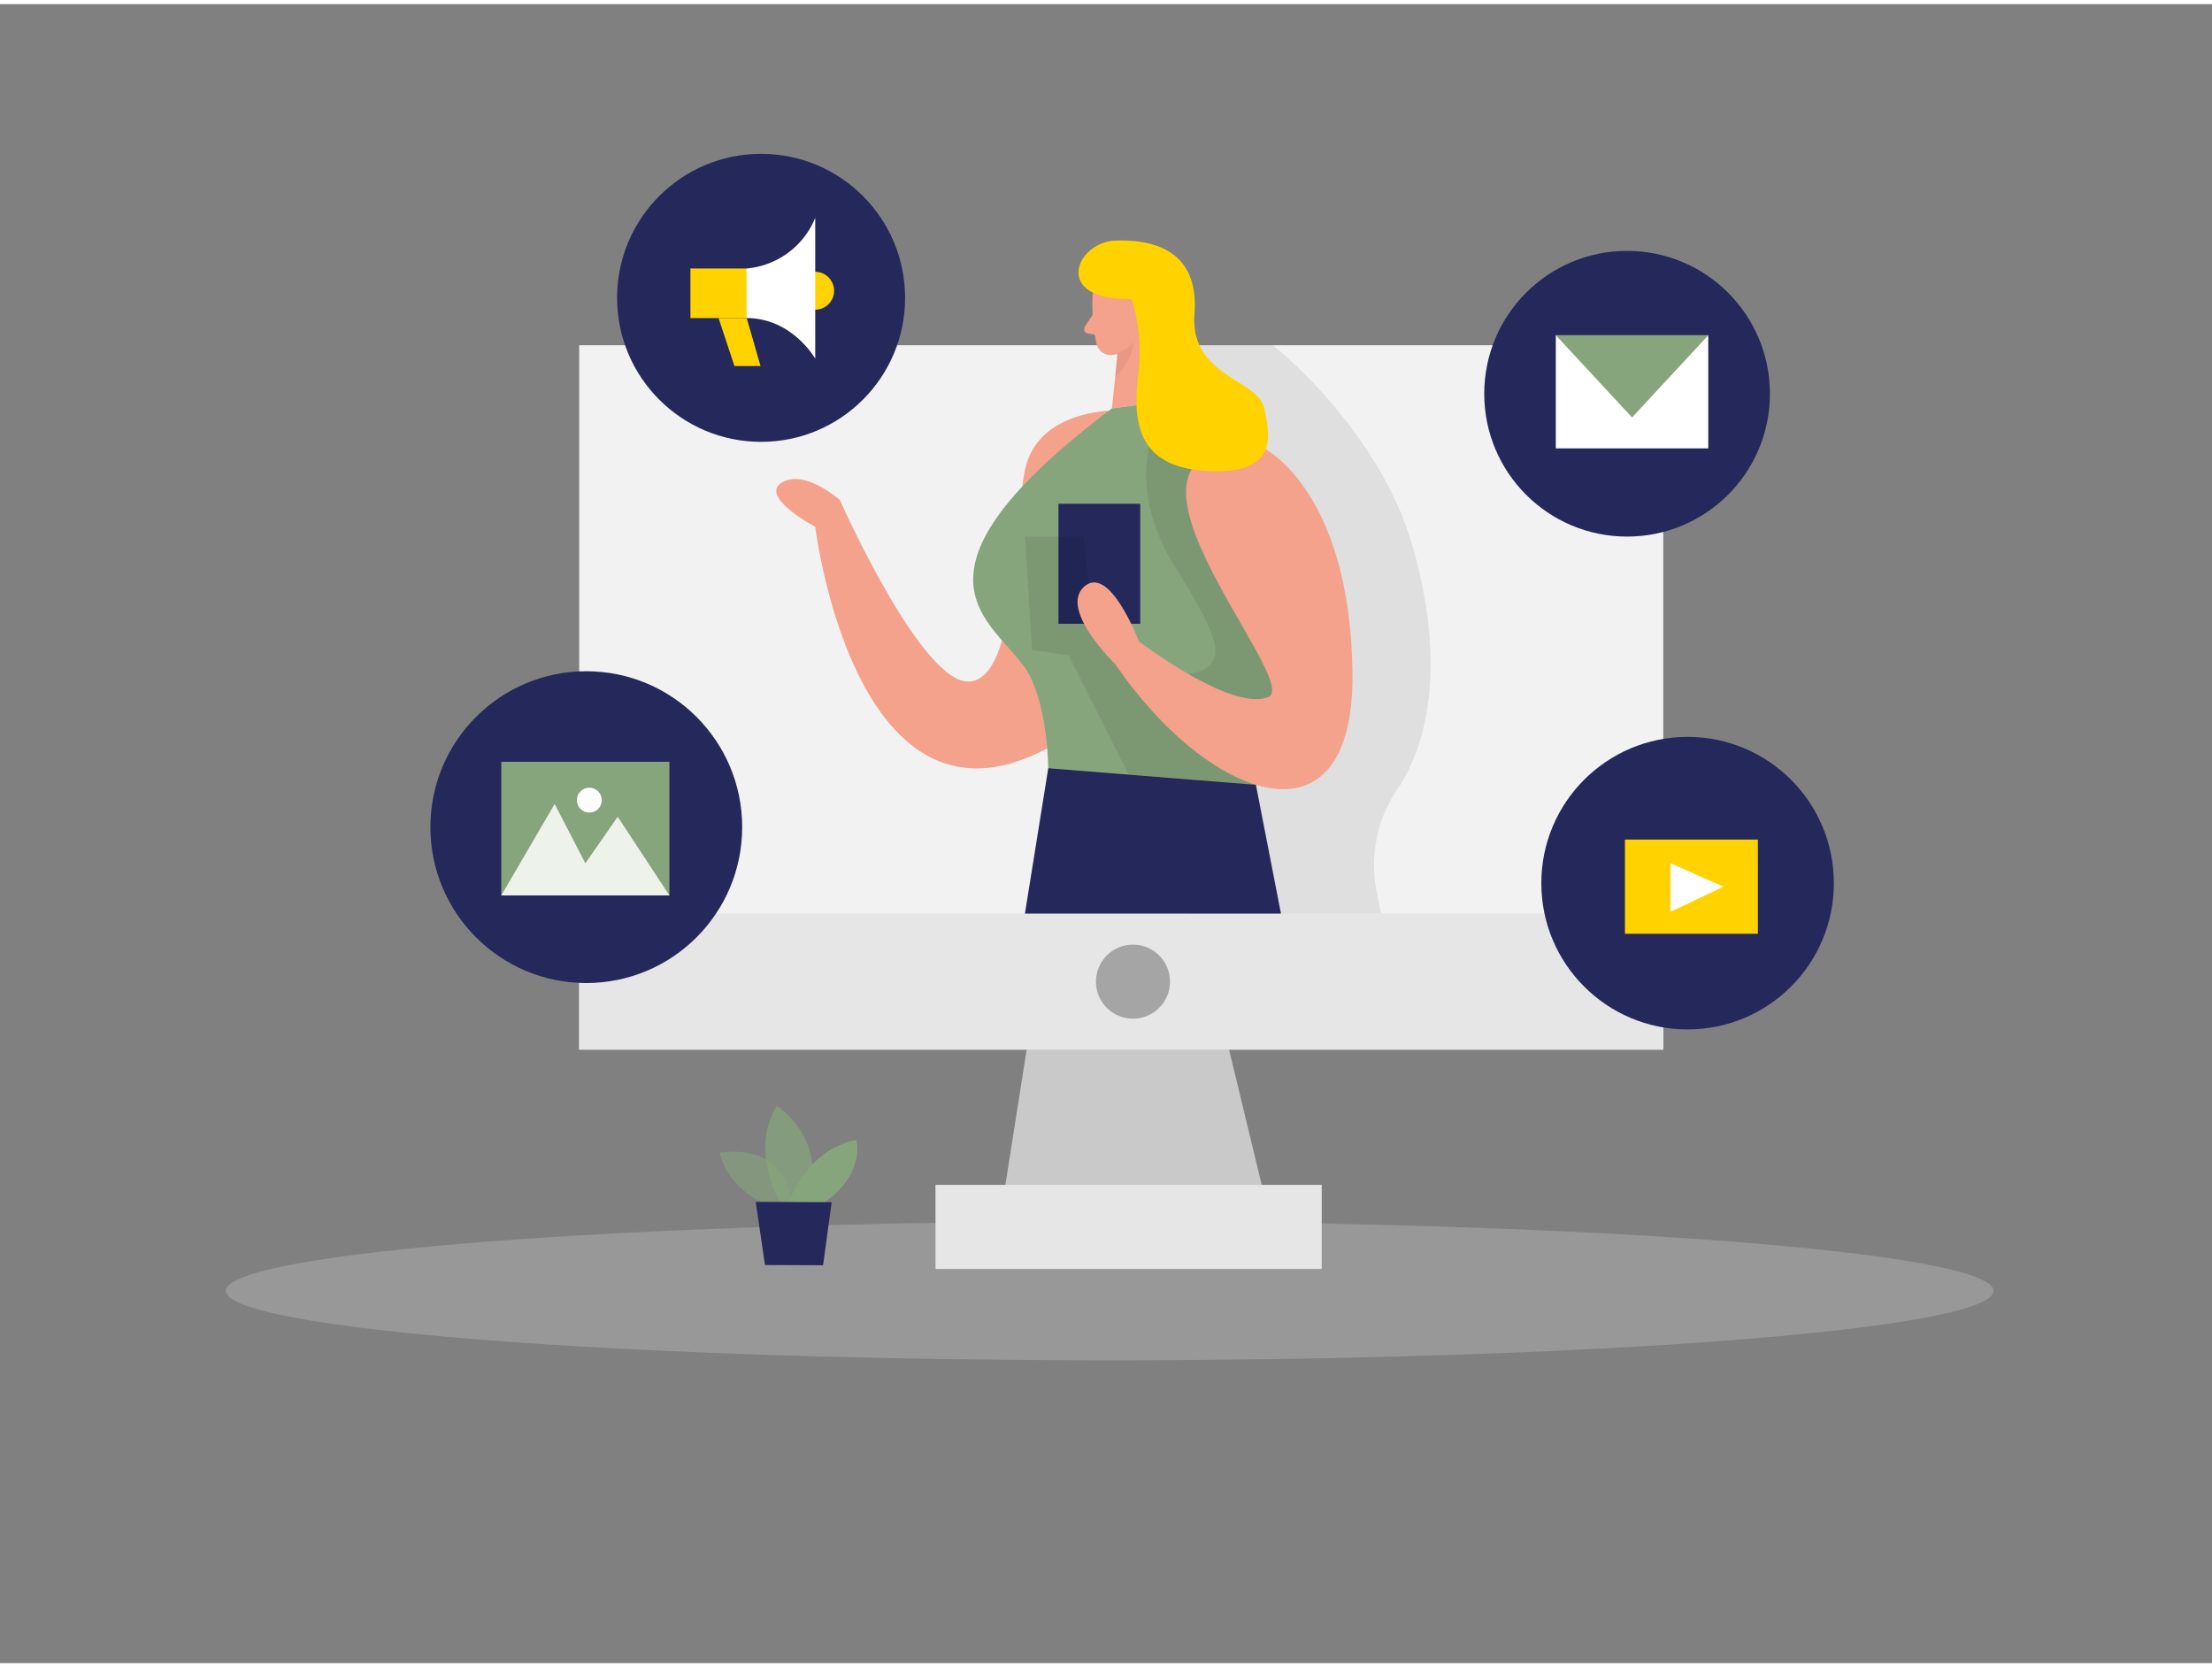 <svg id="Layer_1" data-name="Layer 1" xmlns="http://www.w3.org/2000/svg" viewBox="0 0 400 300" width="406" height="306" class="illustration"><rect x="0" y="0" width="400" height="300" fill="#808080" stroke="none"/><rect x="104.74" y="61.69" width="196.03" height="127.37" fill="#f2f2f2"></rect><polygon points="187.94 174.51 180.5 221.81 230.16 221.81 218.74 174.51 187.94 174.51" fill="#c9c9c9"></polygon><ellipse cx="200.66" cy="232.69" rx="159.83" ry="12.55" fill="#e6e6e6" opacity="0.24"></ellipse><rect x="169.17" y="213.52" width="69.84" height="15.2" fill="#e6e6e6"></rect><rect x="104.74" y="164.47" width="196.03" height="24.59" fill="#e6e6e6"></rect><circle cx="204.88" cy="176.77" r="6.7" fill="#a5a5a5"></circle><path d="M197.57,52.88a32.48,32.48,0,0,0,.76,8.71,2.65,2.65,0,0,0,3.3,1.78A5.85,5.85,0,0,0,206,58.8l1.4-4.65a4.73,4.73,0,0,0-2.28-5C202.09,47.17,197.56,49.67,197.57,52.88Z" fill="#f4a28c"></path><polygon points="207.16 54.99 210.53 71.91 201.07 73.09 202.42 60.31 207.16 54.99" fill="#f4a28c"></polygon><path d="M203.33,57.17s0-2,1.49-1.93,1.6,3-.46,3.38Z" fill="#f4a28c"></path><path d="M197.58,56.2l-1.39,2.08a.84.84,0,0,0,.58,1.3l2,.31Z" fill="#f4a28c"></path><path d="M216.9,61.69h13.26s19.27,15,25.39,36.71c5,17.64,4.06,33.43-3,43.79a24.33,24.33,0,0,0-3.59,18.34l.75,3.94H214.61Z" opacity="0.08"></path><path d="M201.07,73.51s-13.47,0-15.7,10.65-1.28,37.28-9.89,38.33-23.6-32.8-23.6-32.8-6.38-5.7-10.52-3.15,6.06,8,6.06,8,7.94,65.06,47.82,36.36S201.07,73.51,201.07,73.51Z" fill="#f4a28c"></path><path d="M202,63.1a6.3,6.3,0,0,0,3-2s0,3.16-3.36,6.4Z" fill="#ce8172" opacity="0.31"></path><path d="M201.07,73.1l9.46-1.19s23.49.45,24.85,26.32-6.12,24.51-8.85,47H189.36s1.43-14-3-23.49S158.59,105.15,201.07,73.1Z" fill="#87a57c"></path><rect x="191.4" y="90.36" width="14.79" height="21.7" fill="#24285b"></rect><path d="M208.49,77.46s-4.48,10.48,3.67,23.75,12.58,20.43-1.63,20.17-14.48-25.1-14.48-25.1H185.34l1.28,20.51,6.64,1,10.83,21.53,23,1.84,8.44-10.61L240,112.06,221.85,80.33Z" opacity="0.08"></path><path d="M228.88,80.52s15.35,7.84,15.69,40.52-25.91,23.15-42.91-1.7c0,0-10.22-9.87-5.61-14s9.89,9.88,9.89,9.88,16.61,12.74,23.37,10.11S193.11,77.09,228.88,80.52Z" fill="#f4a28c"></path><path d="M204.63,53.34a31.15,31.15,0,0,1,1.31,12.51c-.75,6.73-2.09,17.49,11.57,18.51s12.26-5.94,11.11-11.26S215.15,67.38,216,56s-7.24-13.48-14.32-13.23S190.06,53.6,204.63,53.34Z" fill="#ffd200"></path><polygon points="189.56 138.18 185.34 164.47 231.64 164.47 227.11 141.18 189.56 138.18" fill="#24285b"></polygon><circle cx="137.63" cy="53.12" r="26.04" fill="#24285b"></circle><circle cx="294.23" cy="70.46" r="25.83" fill="#24285b"></circle><circle cx="305.17" cy="158.96" r="26.45" fill="#24285b"></circle><circle cx="106.02" cy="148.83" r="28.19" fill="#24285b"></circle><path d="M140.14,217.62s-8.23-2.25-10-9.91c0,0,12.75-2.58,13.12,10.59Z" fill="#87a57c" opacity="0.58"></path><path d="M141.15,216.8s-5.75-9.09-.69-17.59c0,0,9.7,6.16,5.39,17.61Z" fill="#87a57c" opacity="0.73"></path><path d="M142.63,216.81s3-9.6,12.23-11.42c0,0,1.72,6.23-6,11.45Z" fill="#87a57c"></path><polygon points="136.66 216.59 138.33 228.01 148.84 228.05 150.39 216.65 136.66 216.59" fill="#24285b"></polygon><rect x="281.34" y="59.89" width="27.57" height="20.45" fill="#fff"></rect><polygon points="281.34 59.88 295.13 74.75 308.92 59.88 281.34 59.88" fill="#87a57c"></polygon><rect x="293.84" y="151.08" width="24.04" height="17.03" fill="#ffd200"></rect><polygon points="302.07 155.34 302.07 164.15 311.66 159.6 302.07 155.34" fill="#fff"></polygon><circle cx="147.4" cy="51.84" r="3.43" fill="#ffd200"></circle><rect x="124.85" y="47.81" width="10.19" height="8.97" fill="#ffd200"></rect><path d="M135,47.81a14.78,14.78,0,0,0,12.42-9.16V64.12s-4.14-7.34-12.42-7.34Z" fill="#fff"></path><polygon points="129.94 56.78 132.81 65.45 137.53 65.45 135.03 56.78 129.94 56.78" fill="#ffd200"></polygon><rect x="90.65" y="137.01" width="30.4" height="24.17" fill="#87a57c"></rect><polygon points="90.65 161.18 100.3 144.64 105.85 155.37 111.7 146.95 121.05 161.18 90.65 161.18" fill="#fff" opacity="0.85"></polygon><circle cx="106.57" cy="143.95" r="2.25" fill="#fff"></circle></svg>